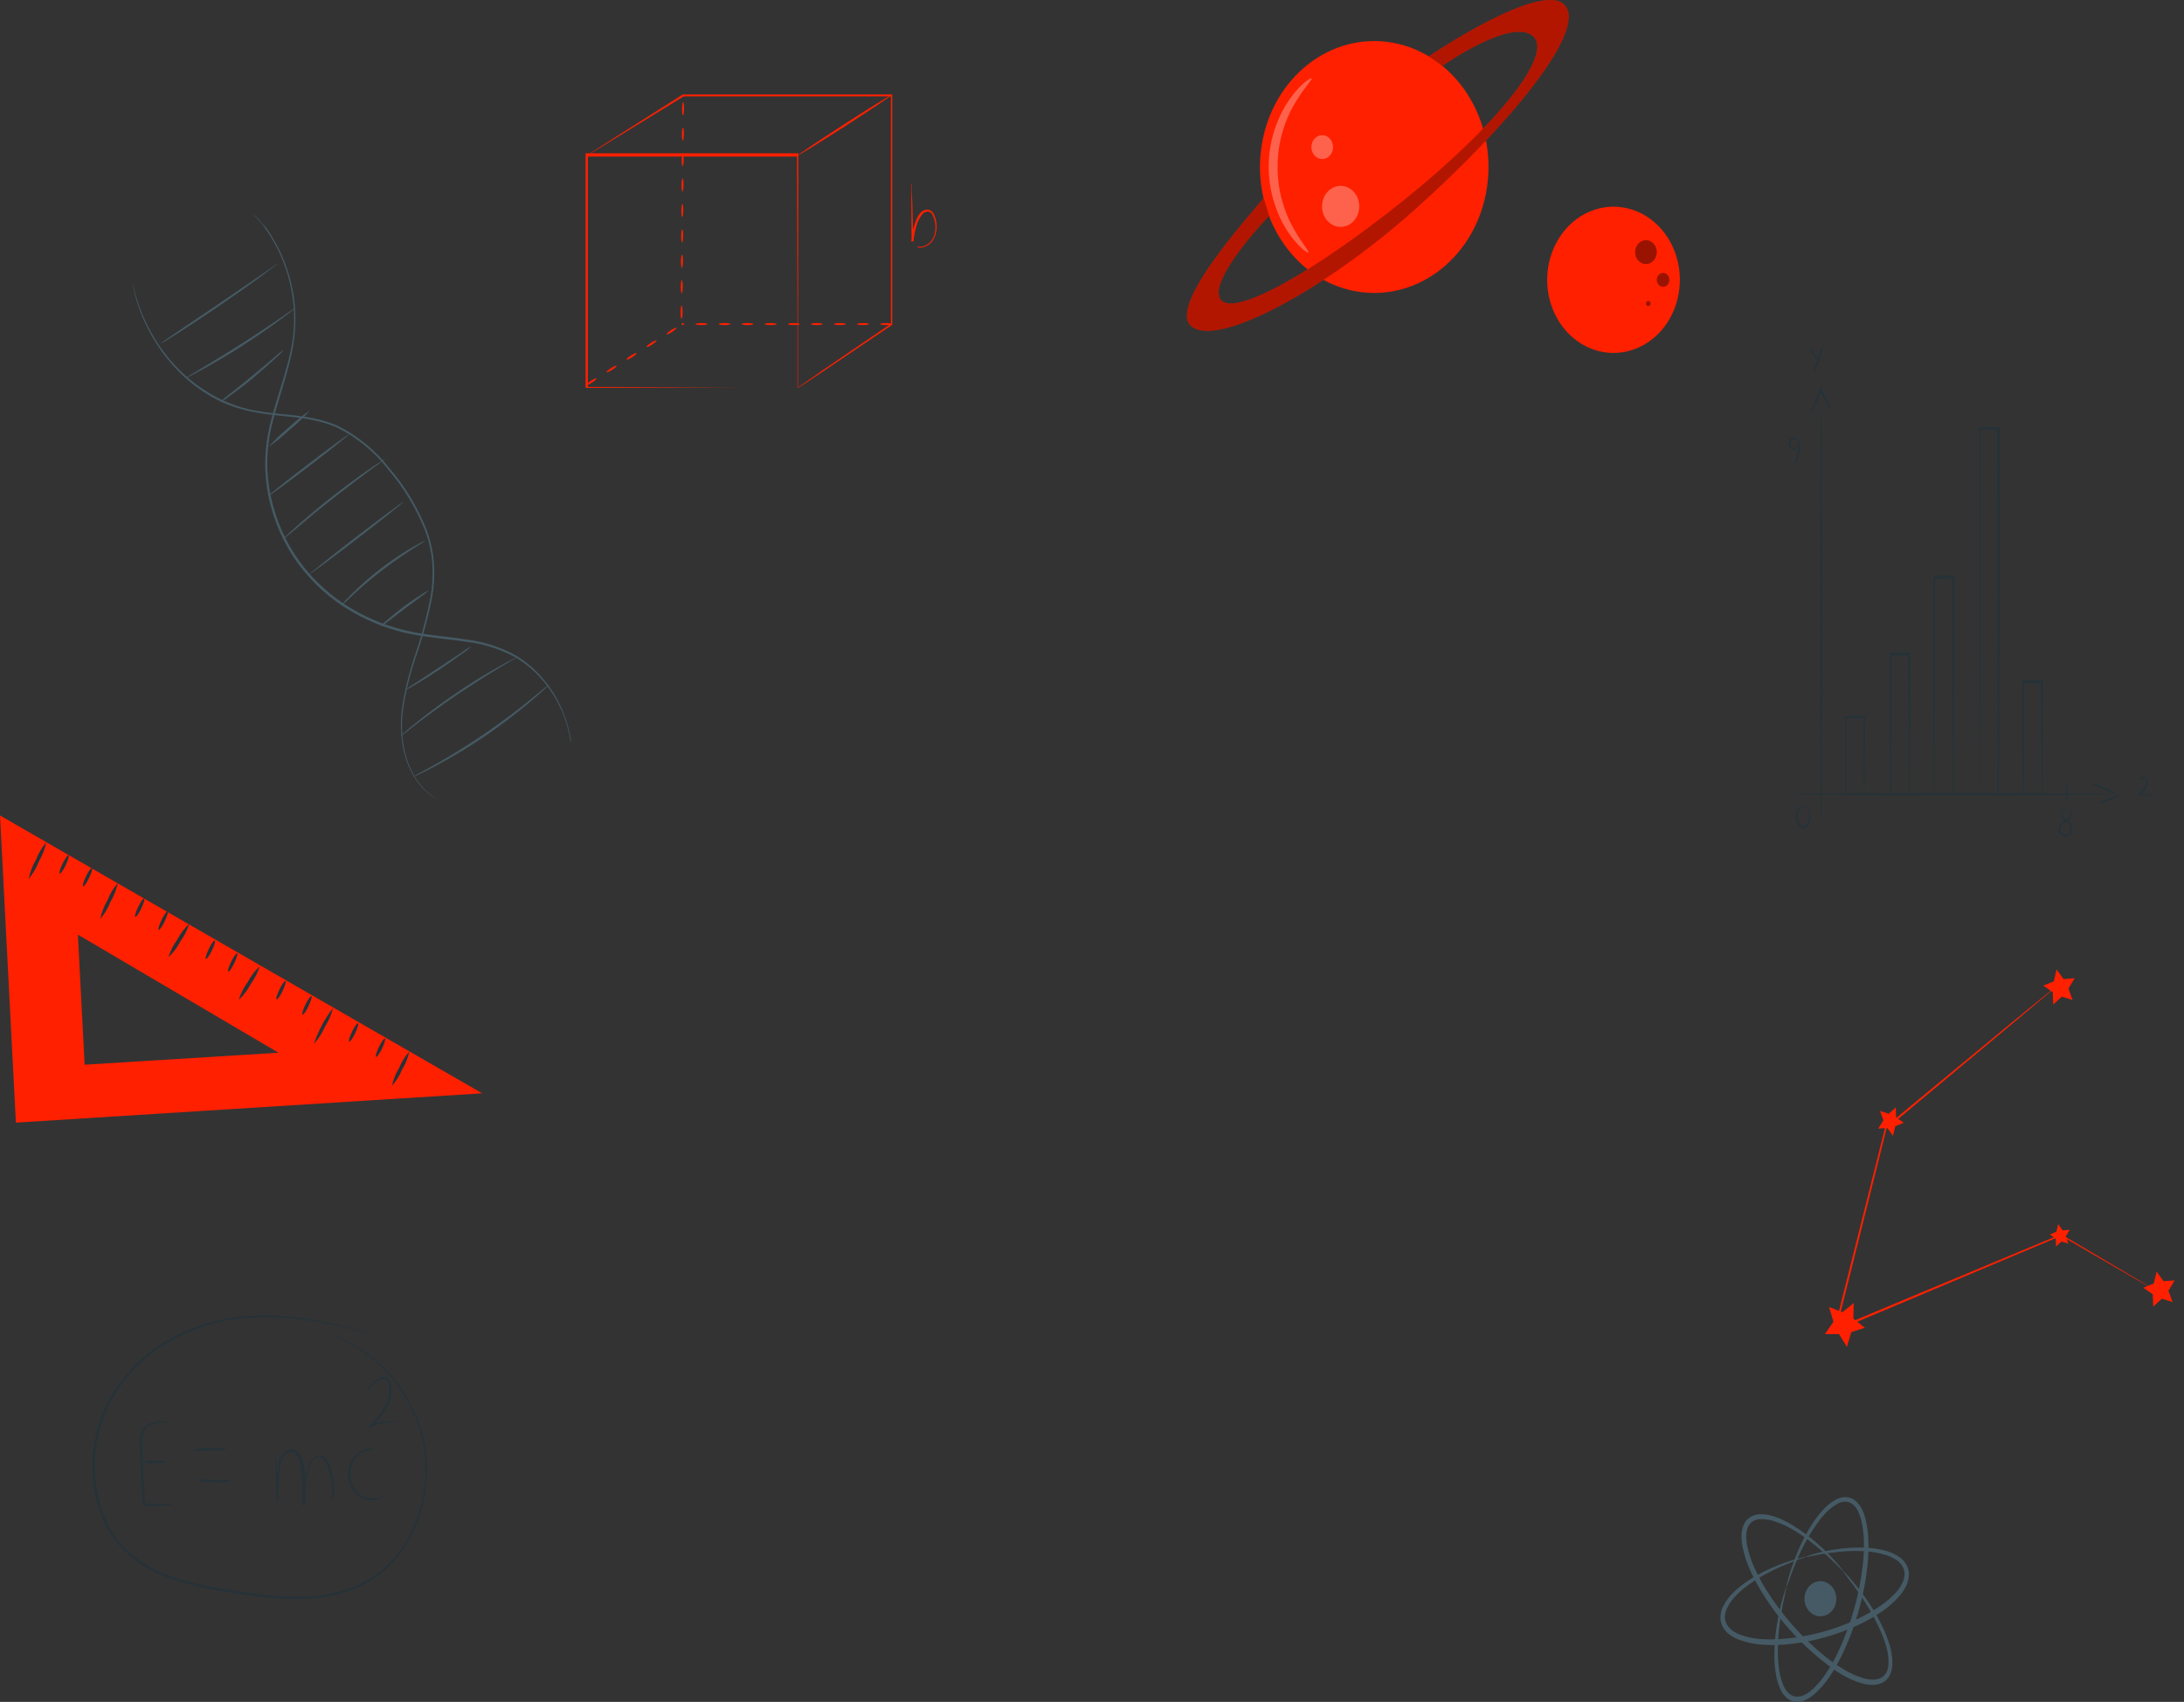 <svg width="163" height="127" viewBox="0 0 163 127" fill="none" xmlns="http://www.w3.org/2000/svg">
<rect x="0" y="0" width="163" height="127" fill="#333333" stroke="none"/>
<path d="M9.904 21.177C9.923 21.219 9.936 21.264 9.944 21.31L10.042 21.701C10.091 21.917 10.152 22.13 10.224 22.337C10.304 22.582 10.389 22.871 10.517 23.179L10.713 23.669L10.966 24.197C11.053 24.392 11.151 24.58 11.259 24.76C11.37 24.946 11.468 25.152 11.601 25.348C12.849 27.358 14.596 28.93 16.634 29.875C17.252 30.16 17.892 30.382 18.548 30.536C19.245 30.688 19.949 30.796 20.657 30.859C22.11 31.016 23.682 31.104 25.188 31.769C26.709 32.512 28.057 33.625 29.132 35.024C30.27 36.354 31.189 37.891 31.85 39.567C32.149 40.376 32.332 41.231 32.392 42.102C32.444 42.934 32.396 43.77 32.25 44.589C31.953 46.089 31.552 47.561 31.051 48.994C30.623 50.236 30.305 51.521 30.1 52.831C29.934 53.911 29.972 55.018 30.211 56.081C30.392 56.883 30.72 57.636 31.175 58.294C31.463 58.711 31.814 59.068 32.215 59.351C32.486 59.542 32.659 59.615 32.659 59.625C32.505 59.558 32.356 59.476 32.215 59.38C31.805 59.104 31.444 58.749 31.148 58.333C30.678 57.675 30.337 56.917 30.149 56.106C29.898 55.03 29.851 53.908 30.012 52.812C30.214 51.494 30.529 50.201 30.953 48.95C31.446 47.516 31.841 46.043 32.135 44.544C32.273 43.738 32.317 42.916 32.268 42.097C32.208 41.244 32.027 40.406 31.73 39.615C31.074 37.957 30.164 36.435 29.039 35.117C27.978 33.737 26.648 32.64 25.148 31.907C23.678 31.246 22.119 31.158 20.662 30.996C19.949 30.927 19.241 30.816 18.539 30.663C17.871 30.515 17.216 30.299 16.585 30.017C14.53 29.057 12.775 27.456 11.534 25.411C11.401 25.215 11.299 25.01 11.193 24.819C11.087 24.634 10.991 24.443 10.904 24.246L10.655 23.718L10.464 23.228C10.354 22.951 10.26 22.666 10.18 22.377C10.113 22.167 10.058 21.953 10.015 21.735C9.98 21.564 9.949 21.432 9.931 21.339C9.919 21.286 9.91 21.232 9.904 21.177Z" fill="#455A64"/>
<path d="M18.934 15.989L19.032 16.087L19.308 16.381C19.427 16.513 19.561 16.689 19.752 16.87C19.943 17.051 20.089 17.32 20.267 17.614C20.715 18.319 21.084 19.082 21.364 19.885C21.744 20.948 21.97 22.069 22.035 23.209C22.065 23.87 22.043 24.534 21.968 25.191C21.877 25.903 21.738 26.607 21.55 27.296C21.182 28.725 20.662 30.193 20.271 31.804C20.079 32.625 19.971 33.467 19.947 34.315C19.93 35.199 20.012 36.081 20.191 36.943C20.566 38.77 21.317 40.478 22.386 41.936C23.457 43.38 24.782 44.572 26.281 45.44C27.672 46.26 29.17 46.834 30.722 47.144C32.206 47.447 33.645 47.525 34.977 47.75C36.225 47.915 37.437 48.319 38.557 48.945C40.157 49.932 41.408 51.484 42.111 53.35C42.301 53.851 42.45 54.371 42.555 54.901C42.581 55.083 42.599 55.22 42.617 55.322C42.62 55.37 42.62 55.417 42.617 55.464C42.617 55.464 42.617 55.415 42.586 55.322C42.555 55.229 42.541 55.087 42.51 54.911C42.401 54.386 42.252 53.872 42.066 53.374C41.755 52.593 41.347 51.864 40.854 51.206C40.2 50.335 39.401 49.61 38.499 49.072C37.386 48.46 36.183 48.067 34.946 47.912C33.614 47.692 32.179 47.618 30.682 47.32C29.116 47.007 27.603 46.429 26.196 45.607C24.679 44.729 23.338 43.524 22.252 42.063C21.177 40.59 20.418 38.868 20.031 37.026C19.856 36.151 19.775 35.255 19.792 34.359C19.816 33.499 19.926 32.646 20.12 31.814C20.498 30.189 21.044 28.72 21.417 27.301C21.613 26.62 21.761 25.925 21.861 25.22C21.941 24.572 21.966 23.916 21.937 23.262C21.835 21.273 21.244 19.351 20.227 17.702C20.054 17.404 19.872 17.169 19.725 16.948C19.578 16.728 19.432 16.567 19.316 16.459L19.054 16.151C19.01 16.101 18.97 16.047 18.934 15.989Z" fill="#455A64"/>
<path d="M41.005 51.064C40.9 51.192 40.784 51.309 40.658 51.412C40.427 51.632 40.085 51.935 39.654 52.298C38.537 53.249 37.375 54.135 36.172 54.95C34.969 55.766 33.728 56.513 32.455 57.187C31.966 57.447 31.566 57.648 31.291 57.775C31.149 57.854 31 57.916 30.847 57.961C30.979 57.868 31.117 57.787 31.26 57.716L32.406 57.085C33.37 56.546 34.684 55.763 36.088 54.809C37.491 53.854 38.717 52.91 39.588 52.205L40.614 51.363C40.737 51.252 40.867 51.152 41.005 51.064Z" fill="#455A64"/>
<path d="M38.62 49.008C38.51 49.098 38.392 49.175 38.269 49.238L37.3 49.816C36.483 50.306 35.364 51.001 34.151 51.818C32.939 52.635 31.873 53.428 31.109 54.011L30.22 54.706C30.112 54.795 29.998 54.875 29.878 54.946C29.972 54.837 30.075 54.739 30.185 54.652C30.389 54.471 30.691 54.221 31.073 53.918C31.824 53.306 32.89 52.503 34.102 51.681C35.315 50.858 36.447 50.178 37.278 49.723C37.696 49.488 38.033 49.307 38.273 49.19C38.384 49.119 38.5 49.058 38.62 49.008Z" fill="#455A64"/>
<path d="M35.2 48.215C34.985 48.422 34.755 48.607 34.511 48.769C34.067 49.087 33.467 49.517 32.783 49.973C32.099 50.428 31.473 50.815 31.007 51.089C30.763 51.248 30.508 51.384 30.243 51.495C30.467 51.31 30.705 51.147 30.953 51.005L32.703 49.85L34.453 48.69C34.688 48.507 34.938 48.348 35.2 48.215Z" fill="#455A64"/>
<path d="M32.01 44.055C31.852 44.215 31.678 44.355 31.491 44.471L30.207 45.421L28.932 46.4C28.765 46.547 28.583 46.673 28.391 46.776C28.529 46.59 28.691 46.425 28.87 46.287C29.181 46.013 29.621 45.656 30.123 45.279C30.625 44.902 31.091 44.584 31.455 44.368C31.627 44.238 31.814 44.133 32.01 44.055Z" fill="#455A64"/>
<path d="M31.757 40.345C31.757 40.369 31.38 40.594 30.771 40.981C30.163 41.368 29.332 41.931 28.457 42.606C27.582 43.282 26.818 43.957 26.281 44.456C25.997 44.741 25.701 45.009 25.392 45.259C25.453 45.167 25.521 45.082 25.597 45.005C25.734 44.848 25.943 44.633 26.205 44.368C27.573 43.007 29.087 41.835 30.713 40.878C31.024 40.697 31.282 40.56 31.459 40.467C31.553 40.412 31.653 40.371 31.757 40.345Z" fill="#455A64"/>
<path d="M30.092 37.467C30.114 37.506 28.555 38.744 26.61 40.242C24.664 41.74 23.056 42.914 23.056 42.88C23.056 42.846 24.589 41.598 26.534 40.105C28.479 38.612 30.065 37.428 30.092 37.467Z" fill="#455A64"/>
<path d="M28.764 34.222C28.671 34.315 28.57 34.397 28.462 34.466C28.24 34.633 27.96 34.843 27.622 35.088C26.912 35.612 25.934 36.346 24.873 37.178C23.811 38.01 22.87 38.793 22.208 39.361L21.4 40.036C21.305 40.125 21.202 40.202 21.093 40.267C21.173 40.161 21.264 40.065 21.364 39.983C21.542 39.811 21.808 39.567 22.141 39.268C22.808 38.676 23.74 37.878 24.806 37.046C25.872 36.214 26.858 35.489 27.582 34.99C27.947 34.74 28.244 34.545 28.471 34.413C28.562 34.338 28.66 34.274 28.764 34.222Z" fill="#455A64"/>
<path d="M26.023 32.425C26.05 32.46 24.726 33.517 23.074 34.785C21.422 36.052 20.058 37.041 20.032 37.007C20.005 36.972 21.333 35.91 22.985 34.648C24.637 33.385 26.001 32.386 26.023 32.425Z" fill="#455A64"/>
<path d="M23.149 30.614C22.679 31.14 22.171 31.622 21.63 32.058C21.123 32.54 20.584 32.98 20.018 33.375C20.491 32.844 20.998 32.354 21.537 31.907C22.045 31.433 22.584 31.001 23.149 30.614Z" fill="#455A64"/>
<path d="M21.213 26.067C21.015 26.308 20.798 26.529 20.564 26.728C20.151 27.115 19.565 27.638 18.899 28.196C18.232 28.754 17.615 29.214 17.158 29.542C16.92 29.733 16.665 29.896 16.398 30.032C16.618 29.815 16.852 29.617 17.1 29.44C17.544 29.087 18.148 28.603 18.81 28.059C19.472 27.516 20.067 27.007 20.498 26.64C20.722 26.428 20.961 26.237 21.213 26.067Z" fill="#455A64"/>
<path d="M22.048 22.974C21.957 23.07 21.857 23.155 21.75 23.228C21.559 23.385 21.27 23.6 20.915 23.86C20.2 24.384 19.196 25.083 18.064 25.818C16.931 26.552 15.878 27.149 15.11 27.57C14.728 27.78 14.413 27.947 14.195 28.059C14.085 28.126 13.969 28.178 13.849 28.216C13.949 28.135 14.056 28.065 14.168 28.006L15.057 27.472C15.812 27.027 16.833 26.4 17.984 25.676C19.134 24.951 20.125 24.276 20.853 23.776L21.715 23.189C21.818 23.104 21.93 23.031 22.048 22.974Z" fill="#455A64"/>
<path d="M20.716 19.67C20.614 19.769 20.506 19.86 20.391 19.939C20.178 20.105 19.867 20.34 19.476 20.629C18.699 21.197 17.615 21.97 16.403 22.798C15.19 23.625 14.084 24.349 13.294 24.858C12.889 25.113 12.561 25.318 12.33 25.455C12.213 25.531 12.091 25.597 11.966 25.651C12.069 25.555 12.181 25.47 12.299 25.397L13.24 24.755L16.349 22.656L19.459 20.531L20.4 19.885C20.499 19.803 20.605 19.73 20.716 19.67Z" fill="#455A64"/>
<path d="M137.583 117.245C137.56 117.269 137.232 116.907 136.592 116.305C136.272 116.006 135.877 115.644 135.397 115.257C134.856 114.819 134.286 114.427 133.692 114.083C133.349 113.889 132.992 113.725 132.626 113.593C132.241 113.439 131.836 113.359 131.426 113.358C131.224 113.358 131.025 113.41 130.845 113.51C130.668 113.611 130.527 113.775 130.445 113.975C130.359 114.194 130.318 114.431 130.325 114.67C130.329 114.927 130.359 115.183 130.414 115.434C130.533 115.964 130.706 116.478 130.929 116.966C131.163 117.484 131.425 117.986 131.715 118.468C132.959 120.493 134.517 122.261 136.317 123.691C136.742 124.027 137.187 124.331 137.649 124.601C138.085 124.864 138.547 125.071 139.026 125.218C139.251 125.287 139.482 125.328 139.714 125.34C139.93 125.354 140.145 125.316 140.345 125.228C140.533 125.146 140.689 124.995 140.789 124.802C140.884 124.606 140.937 124.388 140.945 124.166C140.958 123.714 140.898 123.263 140.767 122.834C140.646 122.426 140.498 122.029 140.323 121.645C140.027 120.981 139.687 120.341 139.306 119.731C138.968 119.193 138.657 118.752 138.391 118.385C137.867 117.666 137.547 117.289 137.569 117.264C137.591 117.24 137.667 117.338 137.831 117.509C137.996 117.68 138.222 117.935 138.502 118.282C138.846 118.703 139.171 119.142 139.475 119.599C139.881 120.206 140.244 120.847 140.558 121.518C140.739 121.913 140.895 122.322 141.025 122.741C141.174 123.213 141.245 123.71 141.233 124.21C141.229 124.485 141.165 124.755 141.047 124.998C140.919 125.258 140.716 125.463 140.47 125.58C140.225 125.693 139.961 125.744 139.697 125.732C139.437 125.723 139.179 125.682 138.928 125.61C138.424 125.458 137.937 125.245 137.476 124.973C136.994 124.682 136.531 124.355 136.09 123.994C134.245 122.544 132.654 120.736 131.395 118.659C131.096 118.164 130.828 117.647 130.591 117.112C130.361 116.596 130.184 116.052 130.063 115.492C130.002 115.215 129.973 114.931 129.974 114.646C129.967 114.353 130.022 114.063 130.134 113.799C130.248 113.53 130.44 113.311 130.68 113.177C130.904 113.057 131.151 112.995 131.4 112.996C131.846 113.001 132.289 113.094 132.706 113.27C133.082 113.424 133.447 113.609 133.798 113.823C134.396 114.188 134.967 114.606 135.504 115.071C135.979 115.483 136.366 115.859 136.672 116.182C136.978 116.506 137.205 116.765 137.352 116.946C137.498 117.127 137.591 117.235 137.583 117.245Z" fill="#455A64"/>
<path d="M133.323 118.419C133.35 118.419 133.221 118.909 133.052 119.78C132.968 120.221 132.874 120.759 132.799 121.385C132.713 122.094 132.677 122.809 132.692 123.524C132.701 123.937 132.74 124.348 132.808 124.753C132.872 125.184 133.006 125.598 133.203 125.977C133.304 126.162 133.44 126.321 133.603 126.442C133.765 126.558 133.956 126.616 134.149 126.608C134.361 126.602 134.568 126.545 134.758 126.442C134.959 126.328 135.147 126.189 135.317 126.026C135.68 125.679 136.007 125.288 136.29 124.861C136.59 124.41 136.861 123.937 137.103 123.446C138.112 121.359 138.767 119.087 139.035 116.74C139.093 116.186 139.118 115.629 139.11 115.071C139.103 114.542 139.042 114.015 138.928 113.5C138.87 113.26 138.79 113.027 138.688 112.805C138.595 112.6 138.461 112.419 138.298 112.277C138.145 112.145 137.958 112.07 137.765 112.061C137.569 112.057 137.375 112.101 137.196 112.188C136.838 112.372 136.511 112.624 136.232 112.932C135.965 113.222 135.718 113.535 135.495 113.867C135.102 114.438 134.752 115.041 134.447 115.673C134.18 116.231 133.976 116.731 133.816 117.142C133.496 117.969 133.35 118.439 133.323 118.429C133.327 118.307 133.349 118.186 133.39 118.072C133.447 117.842 133.541 117.509 133.678 117.093C133.816 116.677 134.007 116.158 134.26 115.58C134.548 114.922 134.885 114.292 135.268 113.696C135.492 113.346 135.743 113.018 136.019 112.717C136.318 112.37 136.671 112.087 137.063 111.88C137.282 111.771 137.52 111.716 137.76 111.719C138.02 111.726 138.271 111.822 138.48 111.993C138.682 112.166 138.849 112.384 138.968 112.634C139.087 112.879 139.179 113.139 139.244 113.407C139.37 113.948 139.439 114.503 139.448 115.062C139.463 115.639 139.441 116.216 139.381 116.789C139.122 119.191 138.452 121.516 137.405 123.642C137.154 124.153 136.87 124.644 136.557 125.11C136.256 125.56 135.909 125.969 135.522 126.329C135.33 126.507 135.119 126.66 134.895 126.784C134.667 126.915 134.415 126.988 134.158 127C133.9 127.006 133.646 126.926 133.43 126.77C133.232 126.617 133.065 126.42 132.941 126.192C132.731 125.775 132.591 125.318 132.528 124.846C132.462 124.424 132.429 123.997 132.43 123.568C132.427 122.837 132.482 122.106 132.595 121.385C132.675 120.845 132.78 120.309 132.91 119.78C133.017 119.344 133.119 119.012 133.19 118.801C133.213 118.666 133.258 118.537 133.323 118.419Z" fill="#455A64"/>
<path d="M134.78 116.163C134.78 116.197 134.336 116.324 133.585 116.628C133.203 116.78 132.741 116.975 132.213 117.235C131.62 117.527 131.05 117.871 130.507 118.263C130.192 118.485 129.895 118.737 129.619 119.016C129.32 119.301 129.071 119.645 128.886 120.03C128.795 120.22 128.743 120.431 128.735 120.646C128.731 120.861 128.788 121.072 128.899 121.248C129.014 121.436 129.166 121.594 129.343 121.708C129.537 121.836 129.742 121.939 129.956 122.017C130.416 122.172 130.889 122.27 131.369 122.31C131.874 122.347 132.382 122.347 132.888 122.31C133.957 122.241 135.017 122.059 136.055 121.767C137.094 121.481 138.107 121.088 139.079 120.592C139.539 120.355 139.984 120.085 140.412 119.785C140.817 119.508 141.191 119.179 141.527 118.806C141.685 118.628 141.822 118.429 141.935 118.214C142.045 118.019 142.115 117.8 142.14 117.572C142.16 117.361 142.121 117.147 142.028 116.961C141.929 116.768 141.792 116.601 141.629 116.471C141.297 116.238 140.93 116.072 140.545 115.982C140.182 115.883 139.812 115.816 139.439 115.781C138.792 115.725 138.141 115.725 137.494 115.781C136.921 115.83 136.428 115.899 136.023 115.962C135.224 116.099 134.784 116.212 134.775 116.178C134.873 116.119 134.978 116.078 135.086 116.055C135.291 115.987 135.597 115.899 136.001 115.806C136.405 115.713 136.89 115.624 137.476 115.556C138.135 115.479 138.799 115.462 139.461 115.507C139.849 115.533 140.234 115.595 140.612 115.693C141.037 115.788 141.443 115.97 141.806 116.231C142.007 116.378 142.176 116.572 142.299 116.799C142.431 117.046 142.489 117.332 142.464 117.617C142.441 117.899 142.361 118.171 142.228 118.414C142.103 118.652 141.954 118.874 141.784 119.075C141.432 119.48 141.039 119.838 140.612 120.142C140.173 120.458 139.716 120.741 139.244 120.989C138.245 121.502 137.204 121.906 136.134 122.198C135.074 122.496 133.989 122.678 132.897 122.741C132.374 122.773 131.85 122.763 131.329 122.712C130.823 122.668 130.323 122.558 129.841 122.384C129.601 122.298 129.372 122.182 129.157 122.036C128.938 121.889 128.751 121.692 128.606 121.459C128.465 121.221 128.394 120.94 128.402 120.656C128.413 120.389 128.478 120.128 128.593 119.893C128.802 119.475 129.079 119.104 129.41 118.796C129.703 118.514 130.017 118.259 130.347 118.033C130.914 117.652 131.508 117.325 132.124 117.054C132.584 116.845 133.054 116.662 133.532 116.505C133.923 116.378 134.234 116.295 134.442 116.246C134.55 116.198 134.664 116.17 134.78 116.163Z" fill="#455A64"/>
<path d="M137.018 118.987C137.075 119.239 137.063 119.504 136.984 119.748C136.904 119.992 136.761 120.205 136.572 120.359C136.383 120.514 136.156 120.603 135.921 120.615C135.686 120.628 135.453 120.564 135.251 120.43C135.049 120.297 134.888 120.1 134.787 119.866C134.686 119.631 134.651 119.369 134.686 119.112C134.721 118.856 134.824 118.616 134.982 118.424C135.14 118.232 135.346 118.096 135.575 118.033C135.881 117.95 136.204 118.003 136.475 118.182C136.745 118.361 136.941 118.65 137.018 118.987Z" fill="#455A64"/>
<path d="M161.282 96.516L161.149 96.447L160.763 96.232L159.275 95.38L153.807 92.213H153.856L137.014 99.306L136.863 99.369L136.907 99.198L137.422 97.147C138.599 92.468 139.714 88.038 140.691 84.142V84.113L150.019 76.409L152.684 74.235L153.39 73.663L153.572 73.521C153.61 73.485 153.633 73.47 153.638 73.477L153.581 73.531L153.403 73.687L152.71 74.275L150.081 76.482L140.78 84.24L140.807 84.196C139.83 88.112 138.724 92.517 137.551 97.211C137.373 97.911 137.2 98.611 137.036 99.262L136.929 99.154L153.807 92.111H153.834L159.275 95.326L160.745 96.203L161.127 96.438L161.282 96.516Z" fill="#FF2000"/>
<path d="M139.177 99.081L138.169 99.409L137.844 100.51L137.249 99.555H136.197L136.836 98.635L136.512 97.534L137.502 97.921L138.351 97.24L138.324 98.4L139.177 99.081Z" fill="#FF2000"/>
<path d="M142.086 83.785L141.451 84.039L141.278 84.764L140.86 84.176L140.181 84.221L140.563 83.599L140.314 82.904L140.967 83.109L141.491 82.635L141.513 83.383L142.086 83.785Z" fill="#FF2000"/>
<path d="M154.838 73.002L154.376 73.77L154.683 74.622L153.879 74.372L153.239 74.96L153.204 74.04L152.502 73.55L153.284 73.232L153.488 72.341L154.008 73.061L154.838 73.002Z" fill="#FF2000"/>
<path d="M162.304 95.547L161.838 96.315L162.149 97.167L161.345 96.917L160.701 97.505L160.669 96.584L159.963 96.095L160.745 95.777L160.954 94.886L161.469 95.605L162.304 95.547Z" fill="#FF2000"/>
<path d="M154.469 91.773L154.172 92.262L154.372 92.806L153.856 92.644L153.448 93.021L153.43 92.434L152.977 92.12L153.479 91.915L153.608 91.347L153.941 91.812L154.469 91.773Z" fill="#FF2000"/>
<path d="M110.981 13.976C111.74 8.854 108.587 4.024 103.939 3.188C99.29 2.352 94.907 5.826 94.148 10.949C93.39 16.071 96.543 20.901 101.191 21.738C105.839 22.574 110.223 19.099 110.981 13.976Z" fill="#FF2000"/>
<g opacity="0.3">
<path d="M101.446 15.402C101.446 15.705 101.364 16.001 101.211 16.253C101.059 16.505 100.841 16.701 100.587 16.817C100.333 16.933 100.054 16.963 99.784 16.904C99.515 16.845 99.267 16.699 99.072 16.485C98.878 16.271 98.746 15.998 98.692 15.701C98.638 15.403 98.666 15.095 98.771 14.816C98.876 14.536 99.055 14.296 99.283 14.128C99.512 13.96 99.781 13.87 100.055 13.87C100.424 13.87 100.778 14.031 101.038 14.319C101.299 14.606 101.446 14.995 101.446 15.402Z" fill="white"/>
</g>
<g opacity="0.3">
<path d="M99.491 10.977C99.491 11.153 99.444 11.325 99.355 11.472C99.266 11.618 99.14 11.733 98.992 11.8C98.845 11.867 98.682 11.885 98.525 11.851C98.368 11.816 98.225 11.732 98.111 11.607C97.998 11.482 97.921 11.324 97.89 11.151C97.859 10.978 97.875 10.799 97.936 10.636C97.997 10.473 98.101 10.334 98.234 10.236C98.367 10.139 98.523 10.086 98.683 10.086C98.897 10.086 99.103 10.18 99.255 10.347C99.406 10.514 99.491 10.741 99.491 10.977Z" fill="white"/>
</g>
<path d="M94.299 14.756C94.339 14.917 87.002 22.675 88.894 24.33C90.786 25.984 98.741 21.74 105.523 15.705C112.305 9.67 118.497 2.338 116.8 0.4C115.104 -1.539 106.634 4.203 106.634 4.203L107.664 4.913C107.664 4.913 112.785 1.29 114.406 2.695C116.028 4.1 111.408 9.597 104.888 14.844C98.368 20.091 92.065 23.772 91.088 22.333C90.111 20.893 94.726 16.102 94.726 16.102L94.299 14.756Z" fill="#FF2000"/>
<g opacity="0.3">
<path d="M94.299 14.756C94.339 14.917 87.002 22.675 88.894 24.33C90.786 25.984 98.741 21.74 105.523 15.705C112.305 9.67 118.497 2.338 116.8 0.4C115.104 -1.539 106.634 4.203 106.634 4.203L107.664 4.913C107.664 4.913 112.785 1.29 114.406 2.695C116.028 4.1 111.408 9.597 104.888 14.844C98.368 20.091 92.065 23.772 91.088 22.333C90.111 20.893 94.726 16.102 94.726 16.102L94.299 14.756Z" fill="black"/>
</g>
<g opacity="0.3">
<path d="M97.893 5.847C97.959 5.94 97.382 6.479 96.729 7.566C95.861 8.958 95.382 10.601 95.352 12.29C95.321 13.979 95.739 15.641 96.556 17.071C97.173 18.182 97.728 18.75 97.657 18.838C97.586 18.926 96.929 18.466 96.169 17.369C95.73 16.717 95.381 15.996 95.134 15.23C94.504 13.326 94.542 11.232 95.241 9.357C95.514 8.603 95.888 7.899 96.351 7.267C97.133 6.19 97.835 5.784 97.893 5.847Z" fill="white"/>
</g>
<path d="M115.472 20.752C115.496 19.672 115.809 18.625 116.372 17.742C116.935 16.859 117.724 16.18 118.637 15.79C119.551 15.401 120.549 15.319 121.505 15.555C122.46 15.79 123.332 16.333 124.008 17.114C124.684 17.895 125.134 18.88 125.302 19.944C125.47 21.007 125.349 22.101 124.952 23.089C124.556 24.076 123.903 24.911 123.076 25.489C122.248 26.067 121.284 26.362 120.305 26.336C118.992 26.302 117.746 25.694 116.839 24.647C115.933 23.599 115.441 22.198 115.472 20.752Z" fill="#FF2000"/>
<g opacity="0.4">
<path d="M122.037 18.794C122.04 18.617 122.091 18.446 122.183 18.302C122.275 18.157 122.404 18.047 122.553 17.983C122.703 17.919 122.866 17.906 123.022 17.944C123.178 17.983 123.32 18.072 123.43 18.2C123.541 18.327 123.614 18.488 123.641 18.662C123.669 18.836 123.649 19.015 123.583 19.176C123.518 19.337 123.411 19.473 123.276 19.567C123.141 19.661 122.983 19.709 122.823 19.704C122.717 19.702 122.612 19.676 122.516 19.629C122.419 19.582 122.331 19.514 122.258 19.429C122.185 19.345 122.128 19.245 122.09 19.136C122.052 19.027 122.034 18.91 122.037 18.794Z" fill="black"/>
</g>
<g opacity="0.4">
<path d="M123.653 20.869C123.656 20.766 123.687 20.666 123.741 20.582C123.796 20.498 123.872 20.434 123.96 20.398C124.047 20.362 124.143 20.356 124.234 20.38C124.325 20.404 124.408 20.458 124.471 20.534C124.534 20.61 124.575 20.705 124.589 20.807C124.603 20.909 124.59 21.013 124.549 21.107C124.509 21.2 124.445 21.278 124.364 21.331C124.284 21.383 124.191 21.408 124.097 21.403C123.975 21.394 123.861 21.333 123.778 21.234C123.696 21.135 123.651 21.004 123.653 20.869Z" fill="black"/>
</g>
<g opacity="0.4">
<path d="M123.019 22.46C123.065 22.461 123.109 22.482 123.141 22.519C123.174 22.555 123.192 22.605 123.192 22.656C123.191 22.681 123.186 22.705 123.177 22.728C123.168 22.751 123.154 22.772 123.138 22.789C123.121 22.806 123.102 22.82 123.081 22.829C123.059 22.838 123.037 22.842 123.014 22.842C122.991 22.842 122.968 22.837 122.947 22.827C122.926 22.817 122.907 22.802 122.891 22.784C122.876 22.765 122.863 22.744 122.856 22.72C122.848 22.696 122.844 22.671 122.845 22.646C122.846 22.596 122.865 22.549 122.898 22.514C122.93 22.479 122.973 22.46 123.019 22.46Z" fill="black"/>
</g>
<path d="M135.921 61.465C135.877 61.465 135.846 54.554 135.846 46.032C135.846 37.511 135.877 30.6 135.921 30.6C135.966 30.6 135.997 37.506 135.997 46.032C135.997 54.559 135.961 61.465 135.921 61.465Z" fill="#263238"/>
<path d="M136.756 30.864C136.399 30.294 136.081 29.695 135.806 29.073H135.939V29.112C135.71 29.773 135.438 30.416 135.126 31.035C135.301 30.354 135.527 29.689 135.801 29.048V29.009L135.863 28.852L135.935 28.999C136.253 29.596 136.528 30.219 136.756 30.864Z" fill="#263238"/>
<path d="M135.766 26.953C135.739 26.987 135.508 26.821 135.322 26.513C135.135 26.204 135.091 25.906 135.131 25.896C135.171 25.886 135.277 26.141 135.446 26.424C135.615 26.708 135.793 26.919 135.766 26.953Z" fill="#263238"/>
<path d="M135.326 27.844C135.41 27.465 135.529 27.096 135.681 26.743C135.782 26.369 135.919 26.008 136.09 25.666C136.063 26.059 135.971 26.444 135.819 26.801C135.714 27.179 135.547 27.533 135.326 27.844Z" fill="#263238"/>
<path d="M133.914 34.662C134.015 34.351 134.101 34.034 134.171 33.713C134.186 33.387 134.186 33.06 134.171 32.734C134.329 33.043 134.375 33.407 134.3 33.752C134.278 34.098 134.141 34.422 133.914 34.662Z" fill="#263238"/>
<path d="M134.189 33.375C134.189 33.375 134.153 33.507 133.976 33.556C133.871 33.581 133.761 33.56 133.669 33.497C133.615 33.454 133.571 33.399 133.539 33.334C133.507 33.27 133.488 33.198 133.485 33.125C133.482 33.052 133.493 32.978 133.519 32.911C133.545 32.843 133.584 32.782 133.634 32.734C133.721 32.665 133.829 32.634 133.936 32.646C134.118 32.646 134.18 32.792 134.162 32.802C134.145 32.812 134.069 32.753 133.931 32.763C133.89 32.762 133.849 32.771 133.811 32.789C133.773 32.806 133.738 32.833 133.71 32.866C133.681 32.899 133.66 32.938 133.646 32.981C133.632 33.024 133.626 33.07 133.629 33.115C133.631 33.161 133.641 33.206 133.659 33.247C133.677 33.289 133.702 33.325 133.733 33.356C133.764 33.386 133.801 33.409 133.84 33.423C133.88 33.437 133.921 33.443 133.962 33.439C134.1 33.444 134.171 33.355 134.189 33.375Z" fill="#263238"/>
<path d="M157.725 59.272C157.725 59.316 152.359 59.356 145.733 59.356C139.106 59.356 133.74 59.316 133.74 59.272C133.74 59.228 139.101 59.189 145.733 59.189C152.364 59.189 157.725 59.228 157.725 59.272Z" fill="#263238"/>
<path d="M157.969 59.238C157.621 59.178 157.283 59.063 156.966 58.896C156.635 58.781 156.322 58.616 156.033 58.406C156.375 58.467 156.708 58.585 157.019 58.754C157.355 58.863 157.676 59.026 157.969 59.238Z" fill="#263238"/>
<path d="M158.231 59.336C157.725 59.653 157.172 59.867 156.597 59.968C156.841 59.791 157.11 59.659 157.392 59.576C157.657 59.443 157.941 59.362 158.231 59.336Z" fill="#263238"/>
<path d="M134.793 60.109C134.876 60.172 134.946 60.254 135 60.348C135.053 60.442 135.089 60.548 135.104 60.658C135.157 60.897 135.14 61.149 135.055 61.377C135.006 61.518 134.923 61.642 134.815 61.734C134.749 61.782 134.672 61.807 134.593 61.807C134.514 61.807 134.437 61.782 134.371 61.734C134.258 61.642 134.167 61.521 134.107 61.381C134.046 61.241 134.018 61.087 134.024 60.932C134.021 60.807 134.043 60.682 134.09 60.568C134.136 60.454 134.205 60.352 134.291 60.271C134.349 60.216 134.416 60.174 134.488 60.148C134.56 60.122 134.637 60.112 134.713 60.119C134.819 60.119 134.868 60.173 134.864 60.178C134.859 60.183 134.806 60.178 134.713 60.178C134.581 60.191 134.457 60.253 134.362 60.354C134.294 60.427 134.24 60.516 134.206 60.614C134.171 60.712 134.156 60.817 134.162 60.922C134.159 61.05 134.184 61.176 134.233 61.292C134.282 61.407 134.355 61.509 134.446 61.588C134.49 61.619 134.541 61.635 134.593 61.635C134.645 61.635 134.696 61.619 134.74 61.588C134.827 61.514 134.896 61.416 134.939 61.304C135.017 61.103 135.042 60.883 135.01 60.667C134.964 60.47 134.891 60.282 134.793 60.109Z" fill="#263238"/>
<path d="M154.3 60.457C154.3 60.457 154.385 60.403 154.5 60.511C154.534 60.543 154.561 60.584 154.579 60.63C154.597 60.676 154.605 60.725 154.602 60.775C154.591 60.902 154.541 61.021 154.46 61.113C154.292 61.318 153.981 61.397 153.838 61.646C153.806 61.712 153.789 61.785 153.789 61.859C153.789 61.934 153.806 62.007 153.838 62.072C153.875 62.141 153.929 62.196 153.994 62.231C154.059 62.267 154.131 62.281 154.203 62.273C154.275 62.266 154.344 62.236 154.4 62.185C154.457 62.134 154.498 62.066 154.518 61.989C154.54 61.918 154.544 61.841 154.531 61.767C154.517 61.694 154.487 61.625 154.443 61.568C154.353 61.454 154.244 61.359 154.123 61.289C154.057 61.262 153.997 61.219 153.948 61.163C153.898 61.107 153.861 61.04 153.838 60.966C153.825 60.903 153.825 60.837 153.838 60.773C153.851 60.709 153.877 60.65 153.914 60.599C153.967 60.526 154.035 60.468 154.114 60.432C154.243 60.383 154.318 60.393 154.323 60.403C154.327 60.413 154.252 60.403 154.141 60.491C154.076 60.53 154.021 60.585 153.981 60.653C153.955 60.694 153.938 60.741 153.931 60.79C153.924 60.839 153.928 60.889 153.941 60.937C153.985 61.147 154.34 61.176 154.549 61.475C154.609 61.552 154.651 61.644 154.669 61.744C154.688 61.843 154.683 61.946 154.656 62.043C154.625 62.149 154.567 62.243 154.488 62.313C154.409 62.383 154.313 62.425 154.212 62.434C154.112 62.446 154.011 62.426 153.921 62.377C153.832 62.327 153.757 62.25 153.705 62.155C153.659 62.066 153.635 61.965 153.635 61.862C153.635 61.759 153.659 61.658 153.705 61.568C153.796 61.428 153.918 61.316 154.061 61.245C154.17 61.186 154.273 61.114 154.367 61.03C154.437 60.961 154.485 60.868 154.5 60.765C154.504 60.728 154.501 60.69 154.491 60.654C154.481 60.617 154.464 60.584 154.443 60.555C154.389 60.457 154.3 60.472 154.3 60.457Z" fill="#263238"/>
<path d="M154.238 59.84C154.136 59.357 154.136 58.855 154.238 58.372C154.34 58.855 154.34 59.357 154.238 59.84Z" fill="#263238"/>
<path d="M160.648 59.302C160.517 59.353 160.378 59.377 160.239 59.37L159.795 59.4C159.762 59.412 159.726 59.412 159.693 59.4C159.671 59.384 159.654 59.362 159.645 59.336C159.635 59.309 159.633 59.28 159.639 59.253C159.655 59.191 159.687 59.136 159.733 59.096L159.928 58.871C160.061 58.757 160.149 58.59 160.172 58.406C160.176 58.34 160.16 58.274 160.126 58.219C160.092 58.164 160.043 58.123 159.986 58.103C159.895 58.091 159.804 58.109 159.724 58.157C159.657 58.186 159.622 58.205 159.613 58.196C159.604 58.186 159.635 58.152 159.693 58.103C159.779 58.021 159.89 57.979 160.004 57.985C160.092 58.005 160.171 58.058 160.227 58.136C160.284 58.214 160.313 58.312 160.31 58.411C160.293 58.633 160.198 58.839 160.044 58.984L159.839 59.204C159.804 59.238 159.777 59.272 159.777 59.287H159.804H160.248C160.381 59.267 160.516 59.272 160.648 59.302Z" fill="#263238"/>
<path d="M139.11 59.272C139.11 59.272 139.11 59.106 139.11 58.817C139.11 58.528 139.11 58.103 139.088 57.608C139.088 56.58 139.062 55.161 139.057 53.536L139.128 53.619H137.738L137.814 53.536V55.234C137.814 55.778 137.814 56.297 137.814 56.786C137.814 57.765 137.814 58.597 137.791 59.267L137.747 59.219L138.76 59.243C138.999 59.243 139.133 59.243 139.137 59.267C139.02 59.276 138.903 59.276 138.786 59.267L137.747 59.292H137.702V59.243C137.702 58.572 137.702 57.731 137.702 56.761C137.702 56.272 137.702 55.753 137.702 55.21V53.511L137.778 53.428H139.199V53.507C139.199 55.166 139.199 56.61 139.164 57.633C139.164 58.122 139.164 58.523 139.164 58.827C139.157 58.977 139.14 59.126 139.11 59.272Z" fill="#263238"/>
<path d="M152.368 59.273C152.363 59.214 152.363 59.155 152.368 59.096C152.368 58.969 152.368 58.812 152.368 58.607C152.368 58.166 152.368 57.569 152.346 56.83C152.346 55.332 152.32 53.257 152.315 50.903L152.391 50.981H150.996L151.071 50.903V52.195C151.071 52.621 151.071 53.037 151.071 53.443C151.071 54.26 151.071 55.029 151.071 55.748C151.071 57.168 151.049 58.372 151.045 59.253L151.005 59.209H152.022H152.297H152.4C152.283 59.218 152.165 59.218 152.049 59.209L151.005 59.233H150.965V59.189C150.965 58.308 150.965 57.104 150.938 55.685C150.938 54.965 150.938 54.216 150.938 53.379C150.938 52.973 150.938 52.557 150.938 52.131V50.839L151.014 50.756H152.479V50.839C152.479 53.228 152.479 55.332 152.448 56.825C152.448 57.554 152.448 58.147 152.426 58.582C152.426 58.768 152.426 58.925 152.426 59.072C152.426 59.219 152.368 59.277 152.368 59.273Z" fill="#263238"/>
<path d="M142.464 59.273C142.458 59.201 142.458 59.129 142.464 59.057C142.464 58.901 142.464 58.7 142.464 58.45C142.464 57.917 142.464 57.168 142.441 56.238C142.441 54.363 142.441 51.774 142.41 48.852L142.486 48.935H141.091C141.242 48.769 141.131 48.891 141.167 48.857V50.511C141.167 51.054 141.167 51.583 141.167 52.102C141.167 53.135 141.167 54.109 141.167 55.004C141.167 56.786 141.144 58.254 141.135 59.273L141.1 59.233H142.126H142.397H142.495H142.41H142.144H141.1H141.064V59.194C141.064 58.176 141.064 56.708 141.038 54.926C141.038 54.03 141.038 53.056 141.038 52.023C141.038 51.505 141.038 50.976 141.038 50.433V48.778C141.073 48.739 140.962 48.857 141.113 48.69H142.579V48.769C142.579 51.705 142.557 54.324 142.548 56.213C142.548 57.133 142.548 57.877 142.526 58.406C142.526 58.651 142.526 58.847 142.526 58.993C142.526 59.14 142.464 59.277 142.464 59.273Z" fill="#263238"/>
<path d="M145.742 59.238C145.74 59.211 145.74 59.183 145.742 59.155V58.896C145.742 58.67 145.742 58.357 145.742 57.961C145.742 57.143 145.742 55.974 145.719 54.535C145.719 51.627 145.697 47.609 145.684 43.096L145.759 43.179H144.351L144.422 43.101V48.274C144.422 49.909 144.422 51.446 144.422 52.846C144.422 55.626 144.396 57.853 144.387 59.209L144.36 59.179H145.386H145.75C145.75 59.179 145.724 59.179 145.666 59.179H145.417H144.374H144.342V59.145C144.342 57.765 144.343 55.538 144.311 52.782C144.311 51.382 144.311 49.845 144.311 48.211C144.311 47.388 144.311 46.547 144.311 45.68V43.037C144.343 42.998 144.236 43.115 144.387 42.949H145.853V43.032C145.853 47.565 145.853 51.608 145.822 54.53C145.822 55.969 145.822 57.134 145.799 57.956C145.799 58.347 145.799 58.656 145.799 58.876V59.111C145.746 59.219 145.746 59.243 145.742 59.238Z" fill="#263238"/>
<path d="M149.104 59.238C149.104 59.238 149.104 59.189 149.104 59.096C149.104 59.003 149.104 58.856 149.104 58.68C149.104 58.313 149.104 57.779 149.104 57.099C149.104 55.724 149.104 53.737 149.082 51.284C149.082 46.39 149.082 39.572 149.05 31.985L149.126 32.068H147.731C147.878 31.907 147.776 32.029 147.807 31.995V36.679C147.807 38.206 147.807 39.694 147.807 41.128C147.807 44.001 147.807 46.664 147.807 49.047C147.807 53.795 147.776 57.403 147.767 59.238H148.811H149.162C149.162 59.238 149.135 59.238 149.077 59.238H148.824H147.767H147.745V59.209C147.745 57.373 147.722 53.766 147.709 49.018C147.709 46.635 147.709 43.972 147.709 41.099C147.709 39.664 147.709 38.162 147.709 36.649V31.975C147.745 31.936 147.634 32.048 147.785 31.882H149.25V31.975C149.25 39.586 149.25 46.404 149.219 51.333C149.219 53.781 149.219 55.739 149.197 57.129C149.197 57.804 149.197 58.328 149.197 58.695C149.197 58.866 149.197 58.998 149.197 59.096C149.197 59.194 149.104 59.243 149.104 59.238Z" fill="#263238"/>
<path d="M0 60.853L1.186 83.775L35.986 81.587L0 60.853ZM5.814 69.747L20.782 78.557L6.316 79.453L5.814 69.747Z" fill="#FF2000"/>
<path d="M3.456 62.855C3.345 63.36 3.158 63.842 2.905 64.28C2.717 64.76 2.458 65.202 2.136 65.587C2.245 65.076 2.431 64.59 2.687 64.147C2.877 63.673 3.136 63.236 3.456 62.855Z" fill="#263238"/>
<path d="M8.794 65.895C8.683 66.394 8.497 66.868 8.243 67.3C8.06 67.768 7.802 68.197 7.484 68.567C7.591 68.068 7.776 67.593 8.03 67.163C8.213 66.693 8.472 66.263 8.794 65.895Z" fill="#263238"/>
<path d="M14.129 68.934C13.974 69.416 13.745 69.864 13.454 70.261C13.226 70.709 12.924 71.108 12.565 71.436C12.72 70.953 12.948 70.502 13.24 70.104C13.471 69.659 13.772 69.263 14.129 68.934Z" fill="#263238"/>
<path d="M19.379 72.111C19.229 72.596 19 73.047 18.703 73.442C18.47 73.887 18.17 74.284 17.815 74.617C17.965 74.132 18.194 73.681 18.49 73.286C18.724 72.841 19.024 72.444 19.379 72.111Z" fill="#263238"/>
<path d="M24.86 75.21C24.73 75.716 24.522 76.194 24.247 76.624C24.041 77.096 23.764 77.526 23.429 77.897C23.759 76.915 24.243 76.006 24.86 75.21Z" fill="#263238"/>
<path d="M30.549 78.474C30.444 78.954 30.261 79.408 30.008 79.815C29.823 80.264 29.567 80.674 29.252 81.024C29.36 80.543 29.545 80.087 29.799 79.678C29.979 79.229 30.234 78.821 30.549 78.474Z" fill="#263238"/>
<path d="M5.121 63.815C5.179 63.854 5.081 64.187 4.899 64.569C4.717 64.95 4.521 65.219 4.455 65.185C4.388 65.151 4.495 64.813 4.677 64.436C4.859 64.059 5.063 63.79 5.121 63.815Z" fill="#263238"/>
<path d="M6.867 64.769C6.929 64.803 6.827 65.141 6.645 65.518C6.462 65.895 6.271 66.174 6.2 66.14C6.129 66.105 6.245 65.768 6.422 65.386C6.6 65.004 6.809 64.74 6.867 64.769Z" fill="#263238"/>
<path d="M10.762 67.045C10.82 67.084 10.722 67.417 10.54 67.799C10.358 68.181 10.162 68.455 10.096 68.416C10.029 68.376 10.136 68.044 10.318 67.667C10.5 67.29 10.704 67.011 10.762 67.045Z" fill="#263238"/>
<path d="M12.512 68.009C12.569 68.044 12.472 68.381 12.29 68.758C12.107 69.135 11.912 69.414 11.845 69.38C11.779 69.346 11.885 69.008 12.068 68.626C12.25 68.244 12.45 67.975 12.512 68.009Z" fill="#263238"/>
<path d="M16.034 70.183C16.096 70.217 15.994 70.555 15.812 70.931C15.63 71.308 15.439 71.587 15.368 71.553C15.297 71.519 15.408 71.181 15.59 70.799C15.772 70.418 15.976 70.153 16.034 70.183Z" fill="#263238"/>
<path d="M17.704 71.132C17.766 71.166 17.664 71.504 17.482 71.881C17.3 72.258 17.109 72.537 17.038 72.503C16.967 72.468 17.078 72.126 17.26 71.749C17.442 71.372 17.646 71.132 17.704 71.132Z" fill="#263238"/>
<path d="M21.306 73.207C21.364 73.247 21.266 73.579 21.084 73.961C20.902 74.343 20.711 74.612 20.64 74.578C20.569 74.544 20.68 74.206 20.862 73.829C21.044 73.452 21.248 73.173 21.306 73.207Z" fill="#263238"/>
<path d="M23.243 74.338C23.301 74.377 23.203 74.71 23.021 75.092C22.839 75.474 22.643 75.748 22.577 75.709C22.51 75.669 22.617 75.337 22.799 74.96C22.981 74.583 23.185 74.304 23.243 74.338Z" fill="#263238"/>
<path d="M26.725 76.36C26.783 76.394 26.685 76.732 26.503 77.109C26.321 77.486 26.125 77.764 26.059 77.73C25.992 77.696 26.099 77.358 26.281 76.976C26.463 76.595 26.663 76.325 26.725 76.36Z" fill="#263238"/>
<path d="M28.733 77.495C28.79 77.534 28.692 77.872 28.51 78.249C28.328 78.626 28.133 78.905 28.066 78.866C28 78.826 28.106 78.494 28.288 78.117C28.471 77.74 28.675 77.461 28.733 77.495Z" fill="#263238"/>
<path d="M59.517 28.96C59.517 28.96 59.517 28.931 59.517 28.877C59.517 28.823 59.517 28.735 59.517 28.632C59.517 28.417 59.517 28.103 59.517 27.697C59.517 26.875 59.517 25.681 59.517 24.163C59.517 21.128 59.495 16.821 59.481 11.613L59.548 11.682H43.807L43.878 11.599C43.878 17.962 43.878 23.904 43.878 28.945L43.816 28.872L55.204 28.911H58.411H58.438H55.249L43.816 28.945H43.705V28.872C43.705 23.83 43.705 17.878 43.705 11.525V11.442H43.781H59.522H59.584V11.515C59.584 16.723 59.562 21.065 59.553 24.114C59.553 25.622 59.553 26.811 59.553 27.629C59.553 28.03 59.553 28.333 59.553 28.549V28.862L59.517 28.96Z" fill="#FF2000"/>
<path d="M59.517 28.96C59.555 28.926 59.595 28.895 59.637 28.867L59.997 28.612L61.392 27.634L66.517 24.144L66.491 24.197C66.491 19.67 66.491 13.674 66.491 7.11L66.562 7.193H66.522H51.003H51.029L45.731 10.439L44.283 11.329L43.905 11.555L43.776 11.628C43.815 11.596 43.855 11.567 43.896 11.54L44.269 11.295L45.7 10.38L50.958 7.051H66.477H66.593V7.135C66.593 13.698 66.593 19.694 66.593 24.222V24.256H66.566L61.414 27.727L60.006 28.666L59.637 28.906L59.517 28.96Z" fill="#FF2000"/>
<path d="M66.544 7.091C66.566 7.13 65.011 8.172 63.07 9.421C61.129 10.669 59.517 11.652 59.517 11.613C59.517 11.574 61.05 10.532 62.995 9.279C64.94 8.026 66.526 7.052 66.544 7.091Z" fill="#FF2000"/>
<path d="M44.523 28.245C44.523 28.285 44.389 28.426 44.185 28.554C43.981 28.681 43.794 28.759 43.776 28.72C43.759 28.681 43.905 28.544 44.109 28.412C44.314 28.28 44.5 28.206 44.523 28.245Z" fill="#FF2000"/>
<path d="M46.015 27.301C46.037 27.34 45.886 27.482 45.677 27.609C45.468 27.736 45.286 27.815 45.269 27.775C45.251 27.736 45.397 27.599 45.606 27.467C45.815 27.335 45.993 27.262 46.015 27.301Z" fill="#FF2000"/>
<path d="M47.507 26.356C47.529 26.395 47.379 26.537 47.174 26.664C46.97 26.792 46.783 26.87 46.761 26.831C46.739 26.792 46.89 26.655 47.099 26.522C47.307 26.39 47.489 26.317 47.507 26.356Z" fill="#FF2000"/>
<path d="M49.004 25.411C49.004 25.451 48.871 25.588 48.666 25.72C48.462 25.852 48.276 25.925 48.253 25.886C48.231 25.847 48.387 25.71 48.591 25.578C48.795 25.446 48.982 25.372 49.004 25.411Z" fill="#FF2000"/>
<path d="M50.496 24.467C50.496 24.506 50.367 24.643 50.158 24.775C49.95 24.907 49.768 24.981 49.75 24.942C49.732 24.902 49.879 24.765 50.083 24.633C50.287 24.501 50.474 24.428 50.496 24.467Z" fill="#FF2000"/>
<path d="M50.874 22.807C50.914 22.807 50.945 23.018 50.945 23.297C50.945 23.576 50.909 23.786 50.865 23.786C50.821 23.786 50.794 23.576 50.794 23.297C50.794 23.018 50.834 22.802 50.874 22.807Z" fill="#FF2000"/>
<path d="M50.887 20.908C50.927 20.908 50.962 21.119 50.958 21.398C50.954 21.677 50.923 21.887 50.883 21.887C50.843 21.887 50.807 21.672 50.807 21.398C50.807 21.124 50.847 20.908 50.887 20.908Z" fill="#FF2000"/>
<path d="M50.901 19.009C50.941 19.009 50.976 19.224 50.972 19.498C50.967 19.773 50.936 19.988 50.896 19.988C50.856 19.988 50.821 19.773 50.821 19.498C50.821 19.224 50.861 19.009 50.901 19.009Z" fill="#FF2000"/>
<path d="M50.914 17.11C50.954 17.11 50.989 17.325 50.985 17.599C50.98 17.874 50.949 18.089 50.909 18.089C50.869 18.089 50.834 17.878 50.838 17.599C50.843 17.32 50.874 17.11 50.914 17.11Z" fill="#FF2000"/>
<path d="M50.927 15.216C50.967 15.216 51.002 15.426 50.998 15.705C50.993 15.984 50.962 16.195 50.922 16.195C50.883 16.195 50.847 15.984 50.851 15.705C50.856 15.426 50.887 15.216 50.927 15.216Z" fill="#FF2000"/>
<path d="M50.941 13.317C50.985 13.317 51.016 13.527 51.012 13.806C51.007 14.085 50.976 14.296 50.936 14.296C50.896 14.296 50.861 14.08 50.865 13.806C50.87 13.532 50.901 13.317 50.941 13.317Z" fill="#FF2000"/>
<path d="M50.954 11.418C50.998 11.418 51.029 11.633 51.025 11.907C51.02 12.181 50.989 12.396 50.949 12.396C50.909 12.396 50.874 12.181 50.878 11.907C50.883 11.633 50.914 11.418 50.954 11.418Z" fill="#FF2000"/>
<path d="M50.967 9.518C51.011 9.518 51.042 9.734 51.038 10.008C51.034 10.282 51.002 10.497 50.962 10.497C50.922 10.497 50.887 10.287 50.891 10.008C50.896 9.729 50.927 9.518 50.967 9.518Z" fill="#FF2000"/>
<path d="M50.981 7.624C51.025 7.624 51.056 7.835 51.052 8.114C51.047 8.393 51.016 8.603 50.976 8.603C50.936 8.603 50.901 8.393 50.905 8.114C50.91 7.835 50.941 7.624 50.981 7.624Z" fill="#FF2000"/>
<path d="M65.686 24.183C65.686 24.144 65.877 24.109 66.131 24.109C66.384 24.109 66.575 24.144 66.575 24.183C66.575 24.222 66.384 24.261 66.131 24.261C65.877 24.261 65.686 24.227 65.686 24.183Z" fill="#FF2000"/>
<path d="M63.963 24.183C63.963 24.144 64.154 24.109 64.407 24.109C64.661 24.109 64.852 24.144 64.852 24.183C64.852 24.222 64.656 24.261 64.407 24.261C64.159 24.261 63.963 24.227 63.963 24.183Z" fill="#FF2000"/>
<path d="M62.24 24.183C62.24 24.144 62.431 24.109 62.684 24.109C62.937 24.109 63.128 24.144 63.128 24.183C63.128 24.222 62.937 24.261 62.684 24.261C62.431 24.261 62.24 24.227 62.24 24.183Z" fill="#FF2000"/>
<path d="M60.517 24.183C60.517 24.144 60.712 24.109 60.961 24.109C61.21 24.109 61.405 24.144 61.405 24.183C61.405 24.222 61.214 24.261 60.961 24.261C60.708 24.261 60.517 24.227 60.517 24.183Z" fill="#FF2000"/>
<path d="M58.807 24.183C58.807 24.144 58.998 24.109 59.251 24.109C59.504 24.109 59.695 24.144 59.695 24.183C59.695 24.222 59.504 24.261 59.251 24.261C58.998 24.261 58.807 24.227 58.807 24.183Z" fill="#FF2000"/>
<path d="M57.074 24.183C57.074 24.144 57.265 24.109 57.518 24.109C57.771 24.109 57.962 24.144 57.962 24.183C57.962 24.222 57.767 24.261 57.518 24.261C57.27 24.261 57.074 24.227 57.074 24.183Z" fill="#FF2000"/>
<path d="M55.351 24.183C55.351 24.144 55.542 24.109 55.795 24.109C56.048 24.109 56.239 24.144 56.239 24.183C56.239 24.222 56.048 24.261 55.795 24.261C55.542 24.261 55.351 24.227 55.351 24.183Z" fill="#FF2000"/>
<path d="M53.628 24.183C53.628 24.144 53.823 24.109 54.072 24.109C54.321 24.109 54.516 24.144 54.516 24.183C54.516 24.222 54.325 24.261 54.072 24.261C53.819 24.261 53.628 24.227 53.628 24.183Z" fill="#FF2000"/>
<path d="M51.909 24.183C51.909 24.144 52.1 24.109 52.353 24.109C52.606 24.109 52.797 24.144 52.797 24.183C52.797 24.222 52.606 24.261 52.353 24.261C52.1 24.261 51.909 24.227 51.909 24.183Z" fill="#FF2000"/>
<path d="M50.865 24.183C50.865 24.144 50.905 24.109 50.953 24.109C51.002 24.109 51.047 24.144 51.047 24.183C51.047 24.222 51.007 24.261 50.953 24.261C50.943 24.262 50.932 24.262 50.922 24.258C50.912 24.255 50.903 24.25 50.894 24.242C50.886 24.235 50.879 24.226 50.874 24.216C50.869 24.206 50.866 24.194 50.865 24.183Z" fill="#FF2000"/>
<path d="M68.449 18.402C68.581 18.416 68.713 18.416 68.845 18.402C69.017 18.36 69.18 18.278 69.321 18.16C69.462 18.043 69.578 17.893 69.662 17.722C69.773 17.462 69.827 17.178 69.819 16.891C69.811 16.605 69.742 16.324 69.618 16.072C69.589 16.003 69.546 15.942 69.492 15.895C69.438 15.847 69.374 15.814 69.307 15.798C69.165 15.779 69.021 15.821 68.907 15.916C68.67 16.169 68.497 16.486 68.405 16.836C68.281 17.216 68.206 17.613 68.183 18.015H68.036C68.036 16.758 68.014 15.661 68.014 14.878C68.014 14.511 68.014 14.203 68.014 13.958C68.002 13.847 68.002 13.736 68.014 13.625C68.034 13.735 68.045 13.846 68.045 13.958C68.045 14.203 68.045 14.511 68.081 14.878C68.107 15.661 68.134 16.758 68.156 18.015H68.01C68.034 17.598 68.111 17.186 68.241 16.792C68.302 16.608 68.373 16.428 68.454 16.253C68.534 16.076 68.65 15.921 68.791 15.798C68.864 15.737 68.947 15.693 69.036 15.668C69.124 15.643 69.216 15.637 69.307 15.651C69.393 15.674 69.473 15.718 69.542 15.779C69.611 15.84 69.667 15.916 69.706 16.004C69.838 16.279 69.906 16.586 69.906 16.897C69.906 17.208 69.838 17.515 69.706 17.79C69.615 17.97 69.487 18.125 69.333 18.243C69.179 18.361 69.003 18.439 68.818 18.471C68.718 18.489 68.616 18.489 68.516 18.471C68.49 18.452 68.468 18.429 68.449 18.402Z" fill="#FF2000"/>
<path d="M24.793 99.634C24.793 99.634 24.855 99.634 24.975 99.692C25.095 99.751 25.272 99.795 25.499 99.898C26.162 100.186 26.797 100.551 27.391 100.985C28.338 101.671 29.178 102.523 29.878 103.505C30.818 104.804 31.455 106.337 31.735 107.969C32.052 109.959 31.812 112.007 31.047 113.843C30.625 114.865 30.038 115.794 29.314 116.584C28.935 116.997 28.52 117.367 28.075 117.69C27.84 117.837 27.631 117.993 27.364 118.13C27.098 118.268 26.876 118.4 26.614 118.502C24.544 119.408 22.172 119.447 19.791 119.198C18.601 119.07 17.402 118.879 16.18 118.669C14.94 118.473 13.717 118.16 12.525 117.734C11.32 117.312 10.206 116.622 9.252 115.708C8.794 115.246 8.391 114.723 8.052 114.151C7.731 113.579 7.473 112.966 7.284 112.325C6.926 111.079 6.807 109.764 6.933 108.464C7.058 107.223 7.386 106.017 7.901 104.905C8.916 102.873 10.447 101.213 12.307 100.128C13.91 99.174 15.661 98.56 17.469 98.317C18.955 98.123 20.457 98.111 21.946 98.283C23.067 98.414 24.181 98.615 25.281 98.885C26.17 99.11 26.88 99.316 27.351 99.457L27.884 99.629L28.066 99.697L27.88 99.648L27.342 99.497C26.871 99.364 26.174 99.169 25.268 98.958C24.167 98.701 23.053 98.513 21.932 98.395C20.454 98.231 18.965 98.251 17.491 98.454C15.702 98.706 13.972 99.322 12.387 100.27C10.558 101.345 9.053 102.985 8.057 104.988C7.554 106.084 7.236 107.272 7.12 108.493C6.998 109.767 7.116 111.055 7.466 112.276C7.648 112.902 7.898 113.5 8.212 114.058C8.54 114.616 8.932 115.126 9.376 115.575C10.314 116.47 11.406 117.146 12.587 117.563C13.772 117.985 14.988 118.294 16.221 118.488C17.433 118.698 18.637 118.889 19.818 119.016C22.172 119.266 24.531 119.232 26.565 118.341C28.505 117.515 30.071 115.88 30.922 113.789C31.681 111.983 31.925 109.966 31.624 108.003C31.349 106.395 30.726 104.884 29.807 103.598C29.119 102.621 28.295 101.77 27.364 101.078C26.775 100.64 26.149 100.267 25.494 99.962C25.268 99.859 25.095 99.795 24.975 99.741L24.793 99.634Z" fill="#263238"/>
<path d="M12.934 112.281C12.816 112.315 12.695 112.331 12.574 112.33L11.583 112.384H11.255C11.129 112.403 11.002 112.403 10.877 112.384C10.798 112.357 10.731 112.298 10.691 112.218C10.657 112.145 10.637 112.065 10.633 111.983L10.606 111.537C10.575 110.921 10.54 110.255 10.504 109.58C10.469 108.904 10.429 108.214 10.424 107.592C10.417 107.287 10.481 106.986 10.611 106.716C10.739 106.493 10.929 106.322 11.152 106.227C11.473 106.104 11.815 106.062 12.152 106.104C12.275 106.108 12.396 106.133 12.512 106.178C12.39 106.189 12.269 106.189 12.148 106.178C11.825 106.163 11.503 106.221 11.201 106.349C11.011 106.446 10.855 106.61 10.757 106.814C10.646 107.06 10.593 107.333 10.602 107.607C10.602 108.204 10.668 108.885 10.695 109.565C10.722 110.245 10.757 110.93 10.788 111.523C10.815 111.812 10.757 112.174 10.939 112.223C11.05 112.24 11.162 112.24 11.273 112.223H12.605C12.716 112.227 12.827 112.246 12.934 112.281Z" fill="#263238"/>
<path d="M12.436 109.075C12.137 109.176 11.824 109.216 11.512 109.193C11.201 109.23 10.887 109.204 10.584 109.115C10.883 109.012 11.196 108.972 11.508 108.997C11.819 108.96 12.134 108.986 12.436 109.075Z" fill="#263238"/>
<path d="M17.056 108.165C16.589 108.237 16.118 108.264 15.648 108.243C15.181 108.284 14.711 108.284 14.244 108.243C14.696 108.086 15.169 108.015 15.643 108.033C16.117 107.992 16.595 108.036 17.056 108.165Z" fill="#263238"/>
<path d="M17.331 110.505C16.874 110.62 16.404 110.656 15.937 110.612C15.47 110.633 15.004 110.572 14.555 110.431C15.016 110.382 15.48 110.382 15.941 110.431C16.405 110.409 16.871 110.434 17.331 110.505Z" fill="#263238"/>
<path d="M24.797 111.909C24.797 111.909 24.797 111.699 24.797 111.312C24.776 110.766 24.686 110.226 24.531 109.707C24.459 109.343 24.278 109.016 24.015 108.782C23.94 108.735 23.855 108.713 23.769 108.72C23.683 108.726 23.6 108.759 23.531 108.816C23.375 108.944 23.248 109.112 23.163 109.305C22.807 110.268 22.655 111.308 22.718 112.345H22.545C22.596 111.595 22.587 110.842 22.518 110.093C22.494 109.79 22.456 109.487 22.403 109.188C22.359 108.911 22.227 108.661 22.03 108.483C21.936 108.408 21.822 108.368 21.706 108.368C21.589 108.368 21.476 108.408 21.381 108.483C21.182 108.627 21.037 108.847 20.973 109.1C20.909 109.354 20.868 109.615 20.849 109.878C20.822 110.138 20.8 110.392 20.791 110.642C20.766 111.106 20.766 111.572 20.791 112.037H20.653C20.617 110.935 20.586 110.035 20.564 109.374C20.564 109.08 20.564 108.84 20.564 108.65C20.555 108.565 20.555 108.48 20.564 108.395C20.582 108.479 20.592 108.564 20.595 108.65L20.649 109.374C20.684 110.03 20.738 110.93 20.8 112.027H20.662C20.639 111.557 20.639 111.087 20.662 110.617C20.662 110.368 20.689 110.128 20.715 109.844C20.733 109.569 20.776 109.297 20.844 109.031C20.917 108.735 21.084 108.478 21.315 108.307C21.448 108.215 21.602 108.167 21.759 108.17C21.919 108.171 22.074 108.227 22.203 108.331C22.436 108.536 22.593 108.826 22.647 109.149C22.704 109.456 22.745 109.767 22.772 110.079C22.831 110.839 22.831 111.604 22.772 112.365H22.599C22.54 111.301 22.707 110.237 23.087 109.257C23.188 109.031 23.341 108.838 23.531 108.699C23.622 108.626 23.73 108.585 23.842 108.579C23.954 108.573 24.065 108.602 24.162 108.664C24.449 108.92 24.645 109.279 24.717 109.677C24.864 110.211 24.939 110.765 24.939 111.322C24.939 111.518 24.939 111.67 24.917 111.767C24.884 111.822 24.844 111.869 24.797 111.909Z" fill="#263238"/>
<path d="M28.688 111.601C28.688 111.601 28.626 111.684 28.475 111.767C28.26 111.883 28.025 111.946 27.786 111.953C27.425 111.966 27.07 111.858 26.765 111.645C26.391 111.372 26.125 110.954 26.019 110.473C25.914 109.993 25.977 109.487 26.196 109.056C26.38 108.714 26.652 108.439 26.978 108.268C27.193 108.154 27.428 108.092 27.666 108.087C27.754 108.079 27.842 108.093 27.924 108.126C27.616 108.154 27.315 108.244 27.036 108.39C26.746 108.565 26.506 108.827 26.343 109.144C26.157 109.539 26.106 109.995 26.201 110.427C26.296 110.86 26.529 111.24 26.858 111.498C27.135 111.7 27.459 111.81 27.791 111.816C28.1 111.808 28.404 111.735 28.688 111.601Z" fill="#263238"/>
<path d="M29.736 106.055C29.067 106.1 28.404 106.227 27.76 106.432L27.462 106.54L27.684 106.29C28.112 105.86 28.483 105.366 28.786 104.822C29.023 104.367 29.105 103.835 29.017 103.319C28.968 103.089 28.843 102.908 28.675 102.903C28.499 102.907 28.327 102.957 28.173 103.05C27.937 103.184 27.729 103.369 27.56 103.593C27.44 103.755 27.391 103.863 27.378 103.853C27.396 103.741 27.44 103.636 27.507 103.549C27.66 103.291 27.869 103.079 28.115 102.933C28.286 102.815 28.482 102.749 28.684 102.742C28.745 102.744 28.806 102.76 28.862 102.79C28.918 102.819 28.968 102.861 29.008 102.913C29.087 103.016 29.144 103.139 29.172 103.27C29.282 103.831 29.2 104.417 28.941 104.915C28.632 105.482 28.244 105.993 27.791 106.427L27.715 106.281C28.188 106.124 28.678 106.038 29.172 106.026C29.36 105.999 29.551 106.009 29.736 106.055Z" fill="#263238"/>
</svg>
